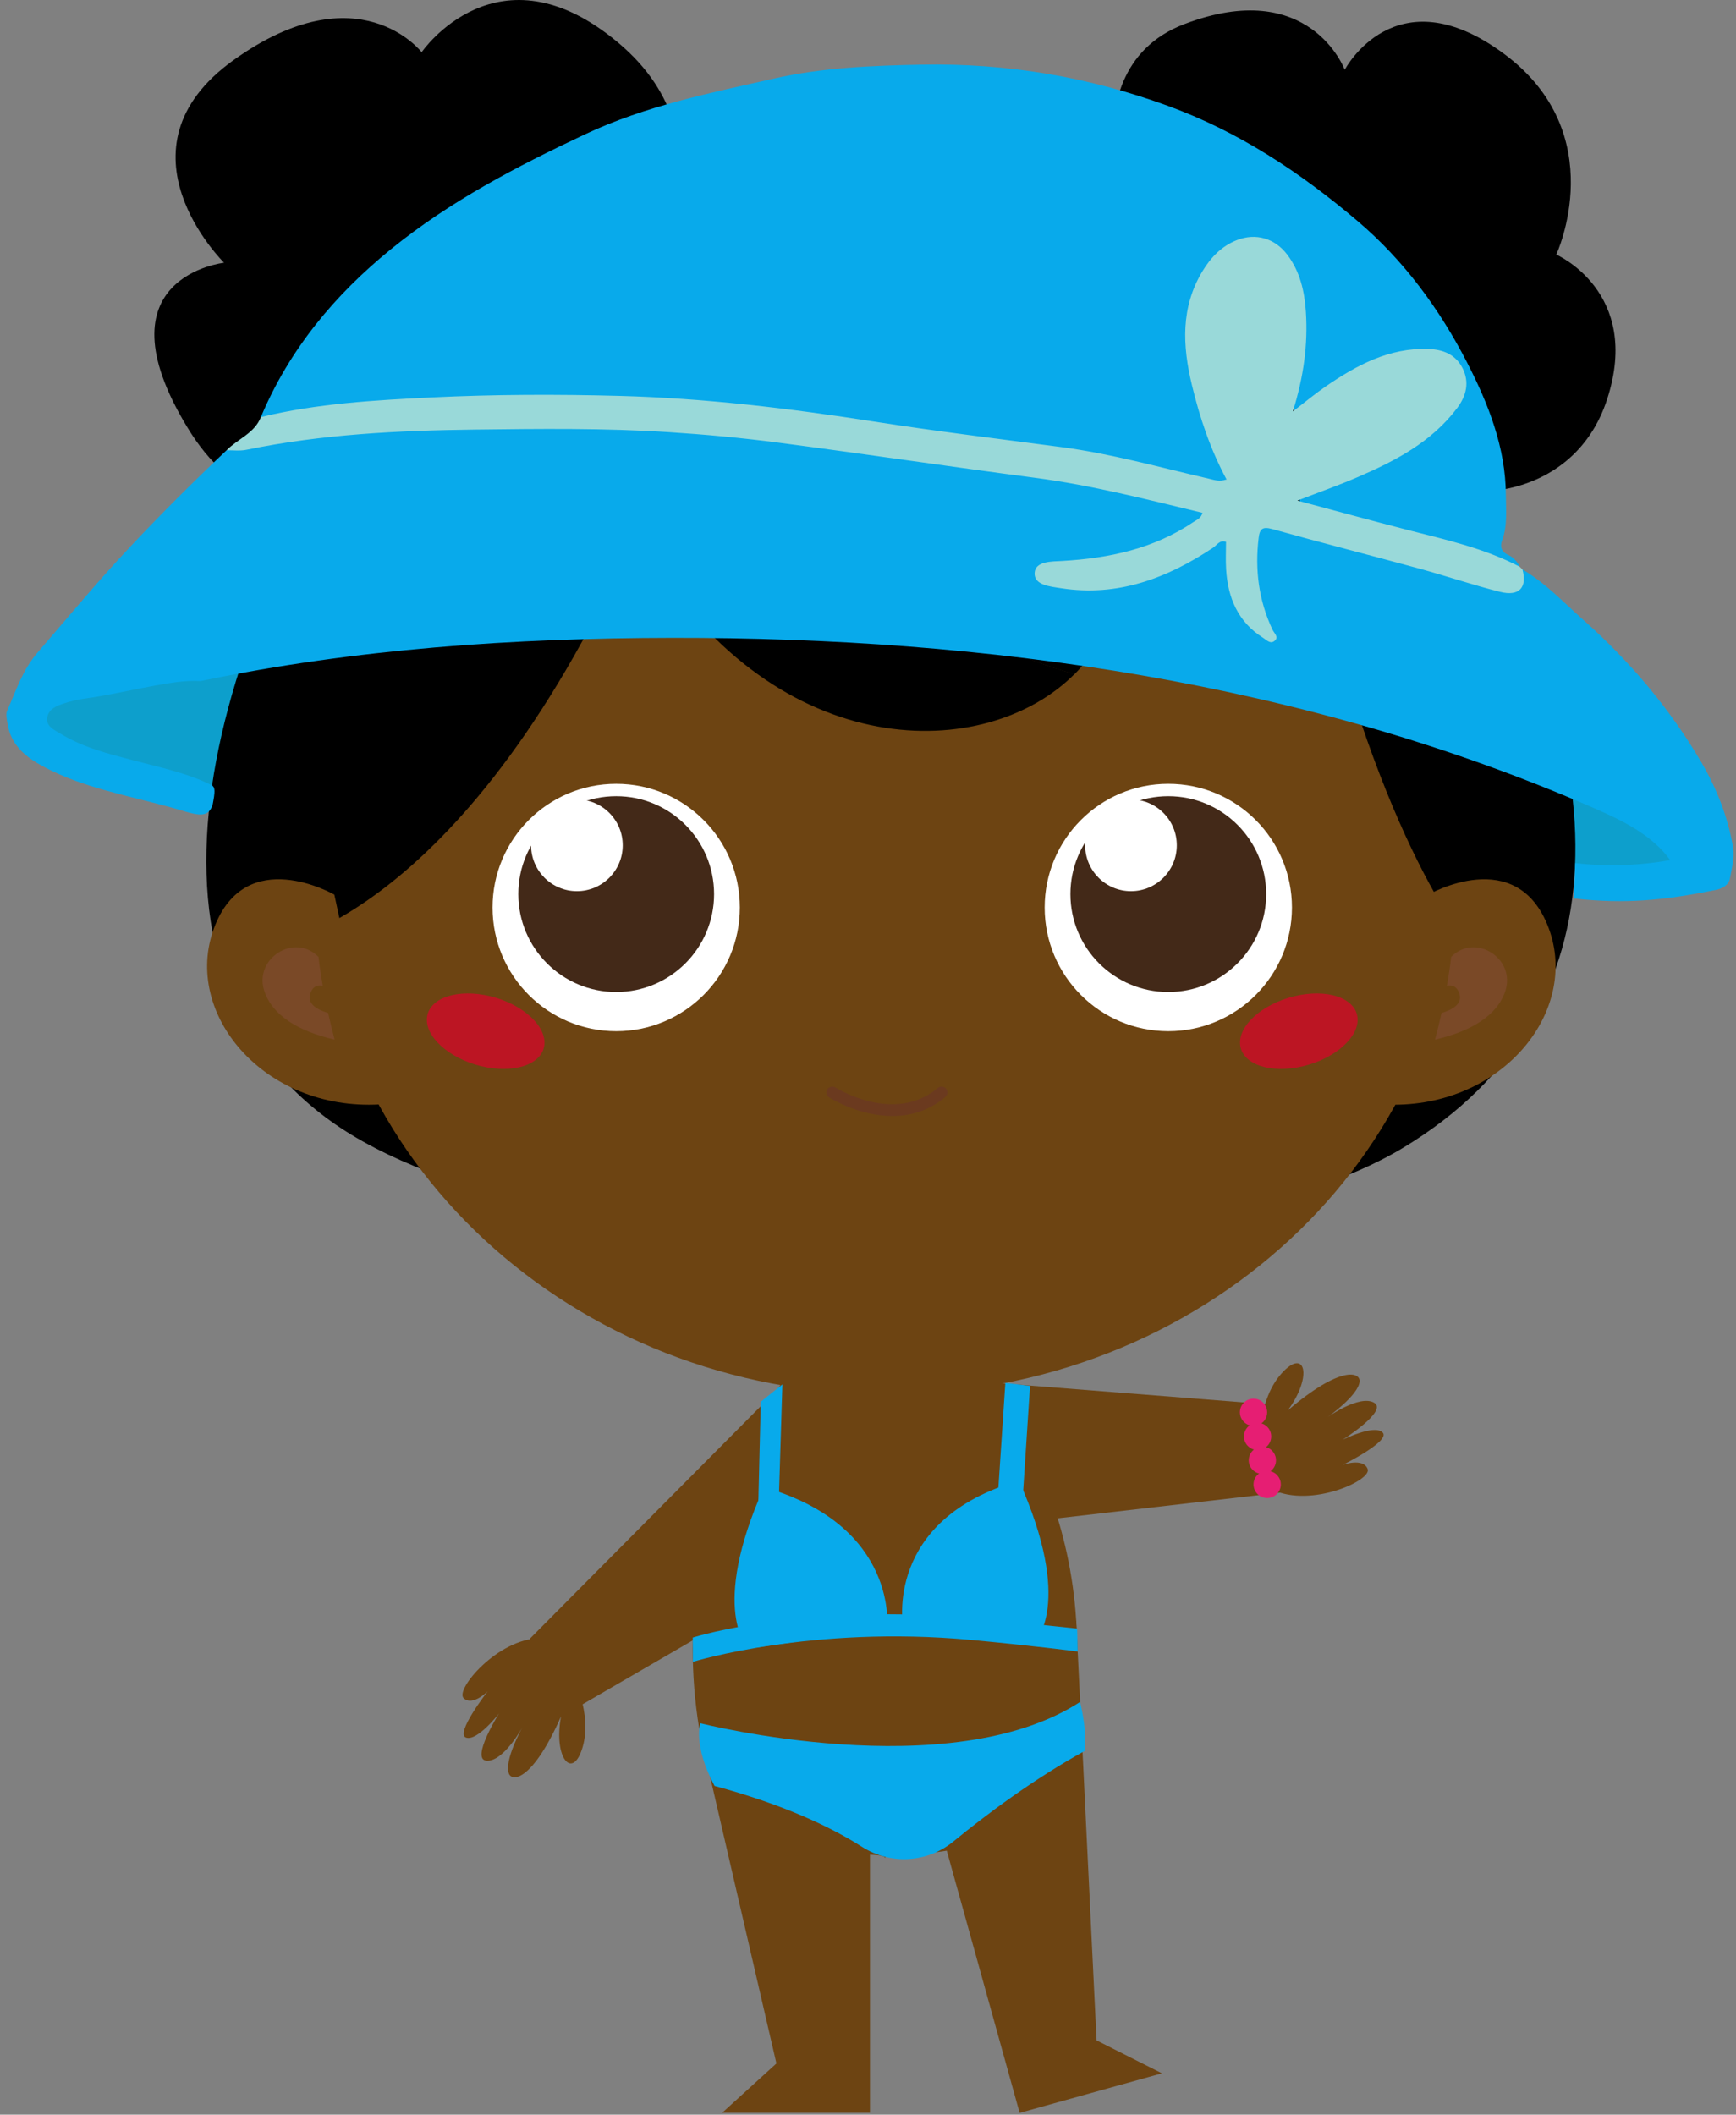<?xml version="1.0" encoding="UTF-8"?>
<svg width="101px" height="123px" viewBox="0 0 101 123" version="1.1" xmlns="http://www.w3.org/2000/svg" xmlns:xlink="http://www.w3.org/1999/xlink">
    <rect x="0" y="0" width="101" height="123" fill="#808080" stroke="none"/>
    <!-- Generator: Sketch 53.1 (72631) - https://sketchapp.com -->
    <title>Group 2child6</title>
    <desc>Created with Sketch.</desc>
    <g id="Page-1" stroke="none" stroke-width="1" fill="none" fill-rule="evenodd">
        <g id="Group-2" transform="translate(0.373, 0)">
            <path d="M15.133,37.951 C14.904,41.119 15.585,44.21 15.951,47.327 C15.843,47.394 15.682,47.545 15.634,47.516 C12.636,45.703 9.084,45.553 5.877,44.369 C4.642,43.912 3.446,43.4 2.327,42.705 C1.76,42.354 1.176,41.944 1.275,41.281 C1.383,40.554 2.002,40.063 2.72,39.826 C4.224,39.329 5.794,39.152 7.355,38.907 C9.445,38.578 11.508,38.086 13.592,37.719 C14.095,37.63 14.683,37.484 15.133,37.951" id="Fill-511" fill="#0D9FCC"></path>
            <path d="M84.828,50.552 C84.725,48.468 85,46.406 85.183,44.339 C86.075,44.056 86.825,44.588 87.577,44.854 C90.275,45.808 92.823,47.113 95.357,48.436 C95.964,48.752 96.499,49.165 96.985,49.641 C97.132,49.784 97.31,49.934 97.237,50.17 C97.154,50.434 96.904,50.347 96.71,50.382 C94.684,50.742 92.64,50.475 90.606,50.556 C89.046,50.619 87.478,50.426 85.921,50.716 C85.576,50.78 85.149,50.879 84.828,50.552" id="Fill-512" fill="#0D9FCC"></path>
            <path d="M24.594,26.359 C24.594,26.359 15.826,33.713 10.507,24.824 C5.213,16.089 12.664,15.284 12.664,15.284 C12.664,15.284 5.954,8.689 13.226,3.488 C20.498,-1.712 24.158,3.035 24.158,3.035 C24.158,3.035 28.584,-3.416 35.607,2.493 C42.628,8.402 37.184,16.293 37.184,16.293 L24.594,26.359 Z" id="Fill-513" fill="#000000"></path>
            <path d="M80.355,26.963 L65.721,15.121 C65.721,15.121 61.19,4.214 68.513,1.409 C75.836,-1.396 77.863,4.058 77.863,4.058 C77.863,4.058 80.796,-1.552 87.121,3.123 C93.444,7.797 90.172,14.809 90.172,14.809 C90.172,14.809 95.159,16.976 93.132,23.216 C91.107,29.456 83.686,29.658 80.355,26.963" id="Fill-514" fill="#000000"></path>
            <path d="M17.356,30.275 L15.849,29.059 C15.849,29.059 17.356,11.148 39.01,7.921 C38.996,7.846 41.172,10.595 41.172,10.595 L17.356,30.275 Z" id="Fill-515" fill="#E5007E"></path>
            <path d="M83.974,30.908 L87.074,28.469 C87.074,28.469 85.32,17.076 64.292,8.95 C64.307,8.874 62.129,11.623 62.129,11.623 L83.974,30.908 Z" id="Fill-516" fill="#E5007E"></path>
            <path d="M84.343,28.614 C93.736,43.785 94.418,58.817 81.279,66.75 C68.14,74.683 31.278,74.157 18.852,65.198 C6.425,56.24 11.521,37.281 22.935,20.375 C34.35,3.47 51.322,9.394 51.322,9.394 C62.516,6.649 74.951,13.442 84.343,28.614" id="Fill-517" fill="#000000"></path>
            <path d="M56.816,80.114 L51.112,77.749 L45.409,80.114 C45.409,80.114 37.757,88.322 40.54,101.816 C43.182,109.328 51.112,107.381 51.112,108.076 C51.112,107.381 59.042,109.328 61.685,101.816 C64.467,88.322 56.816,80.114 56.816,80.114" id="Fill-518" fill="#6D4412"></path>
            <polygon id="Fill-519" fill="#6D4412" points="40.335 100.719 44.799 120.022 41.648 122.886 50.241 122.886 50.241 102.979"></polygon>
            <polygon id="Fill-520" fill="#6D4412" points="62.238 94.258 63.425 118.679 67.228 120.595 58.949 122.896 53.618 103.716"></polygon>
            <polygon id="Fill-521" fill="#6D4412" points="42.615 93.855 33.175 99.33 30.445 95.324 45.146 80.521"></polygon>
            <polygon id="Fill-522" fill="#6D4412" points="61.161 88.314 74.159 86.814 74.582 81.774 56.023 80.313"></polygon>
            <path d="M18.099,50.379 C18.099,67.346 32.935,81.1 51.237,81.1 C69.537,81.1 84.373,67.346 84.373,50.379 C84.373,33.412 69.537,19.658 51.237,19.658 C32.935,19.658 18.099,33.412 18.099,50.379" id="Fill-523" fill="#6D4412"></path>
            <path d="M33.426,23.451 C42.342,19.826 51.357,20.022 61.546,27.86 C69.484,33.966 77.246,27.887 80.291,24.899 C75.05,18.534 65.984,13.738 50.545,13.738 C38.112,13.738 29.813,16.771 24.313,21.192 C25.796,23.421 28.537,25.439 33.426,23.451" id="Fill-524" fill="#000000"></path>
            <path d="M37.358,32.222 C44.973,44.524 57.02,44.355 62.145,39.203 C52.149,36.46 48.879,29.026 37.358,32.222" id="Fill-525" fill="#000000"></path>
            <path d="M15.132,35.991 C12.689,45.777 15.029,55.089 15.029,55.089 C15.029,55.089 25.835,53.997 35.848,32.685 C34.841,33.024 33.778,33.435 32.642,33.936 C25.31,37.167 19.455,37.118 15.132,35.991" id="Fill-526" fill="#000000"></path>
            <path d="M84.458,31.915 C83.288,33.832 81.154,36.482 77.621,38.255 C81.702,52.196 86.062,56.169 86.062,56.169 C86.062,56.169 89.186,43.433 84.458,31.915" id="Fill-527" fill="#000000"></path>
            <path d="M85.65,29.527 L81.642,23.452 C81.642,23.452 81.157,24.052 80.292,24.9 C82.1,27.096 83.459,29.477 84.459,31.915 C85.305,30.529 85.65,29.527 85.65,29.527" id="Fill-528" fill="#000000"></path>
            <path d="M84.458,31.915 C83.458,29.477 82.1,27.096 80.291,24.9 C77.246,27.887 69.483,33.966 61.546,27.861 C51.356,20.022 42.342,19.827 33.426,23.452 C28.537,25.439 25.796,23.421 24.312,21.192 C19.138,25.352 16.443,30.738 15.132,35.991 C19.455,37.119 25.31,37.167 32.642,33.936 C33.777,33.436 34.841,33.024 35.848,32.685 C36.107,32.132 36.367,31.576 36.626,30.996 C36.863,31.421 37.109,31.823 37.357,32.223 C48.878,29.026 52.148,36.461 62.145,39.204 C63.663,37.678 64.577,35.718 64.584,33.514 C70.479,41.223 76.512,37.871 76.512,34.184 C76.876,35.63 77.247,36.98 77.621,38.255 C81.154,36.482 83.288,33.832 84.458,31.915" id="Fill-529" fill="#000000"></path>
            <path d="M84.458,31.915 C83.458,29.477 82.1,27.096 80.291,24.9 C77.246,27.887 69.483,33.966 61.546,27.861 C51.356,20.022 42.342,19.827 33.426,23.452 C28.537,25.439 25.796,23.421 24.312,21.192 C19.138,25.352 16.443,30.738 15.132,35.991 C19.455,37.119 25.31,37.167 32.642,33.936 C33.777,33.436 34.841,33.024 35.848,32.685 C36.107,32.132 36.367,31.576 36.626,30.996 C36.863,31.421 37.109,31.823 37.357,32.223 C48.878,29.026 52.148,36.461 62.145,39.204 C63.663,37.678 64.577,35.718 64.584,33.514 C70.479,41.223 76.512,37.871 76.512,34.184 C76.876,35.63 77.247,36.98 77.621,38.255 C81.154,36.482 83.288,33.832 84.458,31.915" id="Fill-530" fill="#000000"></path>
            <path d="M82.729,52.037 C82.729,52.037 87.895,49.052 89.732,53.989 C91.569,58.925 86.846,64.618 80.088,64.239 L82.729,52.037 Z" id="Fill-531" fill="#6D4412"></path>
            <path d="M19.079,52.037 C19.079,52.037 13.913,49.052 12.076,53.989 C10.239,58.925 14.961,64.618 21.72,64.239 L19.079,52.037 Z" id="Fill-532" fill="#6D4412"></path>
            <path d="M28.283,52.785 C28.283,56.758 31.504,59.978 35.477,59.978 C39.45,59.978 42.671,56.758 42.671,52.785 C42.671,48.812 39.45,45.591 35.477,45.591 C31.504,45.591 28.283,48.812 28.283,52.785" id="Fill-533" fill="#FFFFFF"></path>
            <path d="M29.782,52.005 C29.782,55.15 32.332,57.7 35.477,57.7 C38.622,57.7 41.172,55.15 41.172,52.005 C41.172,48.859 38.622,46.31 35.477,46.31 C32.332,46.31 29.782,48.859 29.782,52.005" id="Fill-534" fill="#432918"></path>
            <path d="M60.405,52.785 C60.405,56.758 63.625,59.978 67.598,59.978 C71.571,59.978 74.792,56.758 74.792,52.785 C74.792,48.812 71.571,45.591 67.598,45.591 C63.625,45.591 60.405,48.812 60.405,52.785" id="Fill-535" fill="#FFFFFF"></path>
            <path d="M61.903,52.005 C61.903,55.15 64.453,57.7 67.598,57.7 C70.743,57.7 73.293,55.15 73.293,52.005 C73.293,48.859 70.743,46.31 67.598,46.31 C64.453,46.31 61.903,48.859 61.903,52.005" id="Fill-536" fill="#432918"></path>
            <path d="M31.294,60.81 C31.445,59.688 30.041,58.406 28.157,57.947 C26.274,57.488 24.624,58.025 24.473,59.147 C24.321,60.269 25.726,61.551 27.608,62.01 C29.492,62.469 31.142,61.932 31.294,60.81" id="Fill-537" fill="#BC1523"></path>
            <path d="M71.782,60.81 C71.63,59.688 73.034,58.406 74.918,57.947 C76.802,57.488 78.451,58.025 78.602,59.147 C78.754,60.269 77.35,61.551 75.467,62.01 C73.583,62.469 71.933,61.932 71.782,60.81" id="Fill-538" fill="#BC1523"></path>
            <path d="M17.684,57.783 C17.838,57.346 18.123,57.273 18.403,57.334 C18.222,56.303 18.158,55.658 18.158,55.658 C18.143,55.644 18.128,55.63 18.114,55.616 C16.707,54.264 14.398,55.774 15.001,57.629 C15.469,59.065 16.989,59.983 19.096,60.469 C18.95,59.923 18.825,59.403 18.717,58.918 C18.141,58.748 17.463,58.411 17.684,57.783" id="Fill-539" fill="#7A4927"></path>
            <path d="M84.528,57.783 C84.374,57.346 84.088,57.273 83.808,57.334 C83.989,56.303 84.054,55.658 84.054,55.658 C84.069,55.644 84.084,55.63 84.097,55.616 C85.505,54.264 87.814,55.774 87.211,57.629 C86.743,59.065 85.223,59.983 83.116,60.469 C83.262,59.923 83.387,59.403 83.495,58.918 C84.07,58.748 84.749,58.411 84.528,57.783" id="Fill-540" fill="#7A4927"></path>
            <path d="M51.546,64.913 C49.566,64.913 47.89,63.847 47.864,63.83 C47.706,63.728 47.661,63.516 47.764,63.358 C47.866,63.2 48.078,63.155 48.237,63.256 C48.272,63.278 51.65,65.418 54.187,63.282 C54.331,63.16 54.547,63.179 54.669,63.323 C54.791,63.468 54.773,63.684 54.628,63.806 C53.64,64.637 52.554,64.913 51.546,64.913" id="Fill-541" fill="#6B3A1F"></path>
            <path d="M32.928,97.473 C32.928,97.473 34.099,99.634 33.527,101.609 C32.954,103.585 31.809,102.268 32.267,99.834 C30.635,103.528 29.433,103.671 29.232,103.156 C28.942,102.408 30.005,100.494 30.005,100.494 C30.005,100.494 28.917,102.468 27.944,102.411 C26.97,102.354 28.659,99.662 28.659,99.662 C28.659,99.662 27.4,101.294 26.741,101.065 C26.082,100.836 28.001,98.374 28.001,98.374 C28.001,98.374 27.124,99.262 26.604,98.775 C26.082,98.288 28.568,95.321 31.032,95.287" id="Fill-542" fill="#6D4412"></path>
            <path d="M72.933,83.871 C72.933,83.871 72.815,81.416 74.188,79.885 C75.561,78.353 76.022,80.037 74.553,82.031 C77.625,79.411 78.771,79.803 78.728,80.354 C78.665,81.154 76.877,82.417 76.877,82.417 C76.877,82.417 78.714,81.11 79.566,81.584 C80.418,82.058 77.729,83.75 77.729,83.75 C77.729,83.75 79.572,82.826 80.066,83.318 C80.56,83.81 77.763,85.197 77.763,85.197 C77.763,85.197 78.938,84.777 79.197,85.442 C79.454,86.106 75.929,87.702 73.693,86.663" id="Fill-543" fill="#6D4412"></path>
            <path d="M73.586,83.549 C73.586,83.111 73.232,82.756 72.793,82.756 C72.356,82.756 72,83.111 72,83.549 C72,83.987 72.356,84.342 72.793,84.342 C73.232,84.342 73.586,83.987 73.586,83.549" id="Fill-544" fill="#E61E73"></path>
            <path d="M73.865,84.936 C73.865,84.498 73.51,84.143 73.072,84.143 C72.634,84.143 72.278,84.498 72.278,84.936 C72.278,85.374 72.634,85.729 73.072,85.729 C73.51,85.729 73.865,85.374 73.865,84.936" id="Fill-545" fill="#E61E73"></path>
            <path d="M74.144,86.342 C74.144,85.904 73.789,85.549 73.35,85.549 C72.913,85.549 72.557,85.904 72.557,86.342 C72.557,86.78 72.913,87.135 73.35,87.135 C73.789,87.135 74.144,86.78 74.144,86.342" id="Fill-546" fill="#E61E73"></path>
            <path d="M73.35,82.143 C73.35,81.705 72.996,81.35 72.557,81.35 C72.12,81.35 71.764,81.705 71.764,82.143 C71.764,82.581 72.12,82.936 72.557,82.936 C72.996,82.936 73.35,82.581 73.35,82.143" id="Fill-547" fill="#E61E73"></path>
            <path d="M30.524,49.167 C30.524,47.694 31.717,46.5 33.19,46.5 C34.663,46.5 35.857,47.694 35.857,49.167 C35.857,50.64 34.663,51.834 33.19,51.834 C31.717,51.834 30.524,50.64 30.524,49.167" id="Fill-548" fill="#FFFFFF"></path>
            <path d="M62.761,49.167 C62.761,47.694 63.954,46.5 65.427,46.5 C66.9,46.5 68.094,47.694 68.094,49.167 C68.094,50.64 66.9,51.834 65.427,51.834 C63.954,51.834 62.761,50.64 62.761,49.167" id="Fill-549" fill="#FFFFFF"></path>
            <path d="M14.805,24.26 C16.458,20.324 19.102,17.15 22.385,14.485 C25.811,11.704 29.674,9.689 33.657,7.814 C37.19,6.15 40.95,5.407 44.681,4.563 C47.476,3.931 50.364,3.815 53.252,3.76 C58.179,3.665 62.909,4.46 67.535,6.141 C71.691,7.651 75.28,10.029 78.615,12.862 C81.312,15.155 83.374,17.971 84.975,21.074 C86.213,23.473 87.231,26.044 87.237,28.807 C87.239,29.648 87.34,30.565 87.023,31.416 C86.886,31.782 86.958,32.087 87.382,32.281 C87.669,32.412 87.905,32.66 88.047,32.966 C87.774,33.145 87.535,32.992 87.297,32.881 C85.948,32.254 84.532,31.829 83.087,31.482 C80.868,30.949 78.666,30.354 76.471,29.734 C76.186,29.654 75.9,29.574 75.625,29.46 C75.465,29.393 75.263,29.333 75.248,29.133 C75.231,28.897 75.422,28.773 75.608,28.67 C75.842,28.54 76.102,28.472 76.351,28.379 C78.605,27.537 80.825,26.631 82.727,25.105 C83.378,24.582 83.989,24.018 84.375,23.265 C85.049,21.951 84.348,20.708 82.875,20.591 C80.671,20.416 78.853,21.393 77.097,22.542 C76.601,22.867 76.162,23.271 75.681,23.617 C75.447,23.786 75.159,24.031 74.882,23.825 C74.655,23.656 74.762,23.323 74.831,23.069 C75.257,21.511 75.411,19.927 75.338,18.317 C75.294,17.329 75.14,16.369 74.648,15.496 C73.722,13.853 72.116,13.559 70.719,14.834 C69.577,15.876 69.004,17.217 68.906,18.766 C68.731,21.541 69.6,24.08 70.634,26.588 C70.817,27.03 71.319,27.5 70.92,27.967 C70.546,28.405 69.964,28.129 69.493,27.992 C63.857,26.363 58.026,25.875 52.255,25.031 C48.797,24.524 45.343,23.971 41.862,23.665 C38.679,23.385 35.487,23.239 32.286,23.231 C29.028,23.222 25.77,23.26 22.521,23.453 C20.28,23.586 18.03,23.76 15.828,24.278 C15.492,24.357 15.141,24.513 14.805,24.26" id="Fill-550" fill="#08AAEB"></path>
            <path d="M72.169,25.733 C71.356,23.625 70.481,21.581 70.458,19.325 C70.447,18.231 70.828,17.239 71.486,16.373 C71.766,16.004 72.075,15.581 72.64,15.7 C73.143,15.807 73.303,16.253 73.449,16.671 C73.931,18.045 73.894,19.45 73.665,20.862 C73.392,22.546 72.837,24.146 72.169,25.733" id="Fill-551" fill="#FD707D"></path>
            <path d="M74.323,27.325 C74.847,26.326 75.604,25.804 76.29,25.224 C77.807,23.941 79.402,22.777 81.352,22.226 C81.906,22.07 82.687,21.783 82.976,22.296 C83.26,22.801 82.548,23.251 82.139,23.6 C79.913,25.507 77.196,26.38 74.323,27.325" id="Fill-552" fill="#FD707D"></path>
            <path d="M91.276,50.201 C93.112,50.411 94.978,50.352 96.797,50.027 C95.739,48.563 94.033,47.732 92.379,47.011 C75.506,39.656 57.029,37.075 38.734,37.1 C29.554,37.114 20.294,37.737 11.295,39.616 C10.404,39.561 9.534,39.719 8.663,39.874 C7.268,40.123 5.888,40.453 4.483,40.645 C4.103,40.697 3.729,40.79 3.364,40.909 C2.935,41.05 2.474,41.222 2.381,41.708 C2.278,42.254 2.78,42.451 3.146,42.675 C4.449,43.473 5.919,43.842 7.373,44.224 C8.831,44.607 10.616,44.987 11.965,45.685 C12.149,45.806 12.146,46.056 11.993,46.827 C11.684,47.719 10.943,47.342 9.57,46.962 C7.082,46.273 4.499,45.835 2.186,44.607 C1.171,44.068 0.263,43.37 0.068,42.111 C0.028,41.851 -0.05,41.542 0.047,41.326 C0.564,40.171 0.936,38.972 1.81,37.958 C3.567,35.924 5.277,33.852 7.118,31.89 C8.957,29.931 10.856,28.034 12.809,26.19 C15.072,25.56 17.395,25.275 19.723,25.075 C23.708,24.732 27.705,24.709 31.703,24.679 C37.944,24.632 44.12,25.279 50.271,26.231 C53.785,26.775 57.314,27.201 60.838,27.675 C63.608,28.049 66.286,28.821 69.005,29.418 C69.281,29.479 69.651,29.51 69.703,29.864 C69.752,30.191 69.464,30.391 69.217,30.551 C67.448,31.691 65.533,32.43 63.428,32.672 C62.576,32.77 61.715,32.804 60.872,32.966 C60.63,33.013 60.278,33.047 60.296,33.395 C60.308,33.659 60.612,33.718 60.829,33.797 C62.257,34.319 63.696,34.106 65.128,33.827 C66.781,33.506 68.265,32.773 69.684,31.892 C69.836,31.799 69.971,31.682 70.123,31.589 C70.89,31.111 71.165,31.25 71.206,32.18 C71.238,32.89 71.216,33.605 71.417,34.296 C71.729,35.379 72.263,36.3 73.455,36.939 C72.892,35.683 72.693,34.497 72.547,33.301 C72.461,32.592 72.453,31.884 72.624,31.18 C72.762,30.611 73.095,30.397 73.67,30.53 C74.305,30.677 74.929,30.867 75.553,31.053 C79.16,32.125 82.862,32.848 86.435,34.046 C87.516,34.408 87.797,34.207 88.203,33.12 C89.525,33.894 90.568,35.013 91.699,36.015 C94.42,38.427 96.755,41.18 98.601,44.32 C99.505,45.856 100.157,47.518 100.454,49.281 C100.552,49.863 100.383,50.504 100.271,51.105 C100.199,51.487 99.818,51.684 99.489,51.752 C96.528,52.361 94.209,52.6 91.193,52.257" id="Fill-553" fill="#08AAEB"></path>
            <path d="M14.805,24.26 C18.071,23.469 21.398,23.278 24.742,23.115 C28.385,22.939 32.027,22.93 35.665,23.027 C40.635,23.158 45.565,23.755 50.477,24.52 C54.097,25.084 57.737,25.525 61.369,26.004 C64.28,26.386 67.099,27.184 69.95,27.84 C70.264,27.912 70.568,28.034 70.985,27.884 C70.045,26.132 69.427,24.288 68.971,22.391 C68.423,20.118 68.313,17.881 69.587,15.775 C70.076,14.969 70.701,14.313 71.594,13.965 C72.696,13.535 73.799,13.864 74.516,14.808 C75.261,15.792 75.524,16.934 75.602,18.133 C75.726,20.037 75.479,21.901 74.846,23.93 C75.592,23.36 76.151,22.893 76.747,22.483 C78.55,21.247 80.433,20.223 82.724,20.298 C83.593,20.327 84.31,20.621 84.711,21.403 C85.129,22.218 84.947,23.01 84.408,23.728 C82.908,25.724 80.781,26.821 78.563,27.773 C77.511,28.225 76.429,28.607 75.111,29.116 C77.39,29.724 79.439,30.288 81.497,30.816 C83.729,31.387 85.983,31.885 88.047,32.965 C88.099,33.017 88.151,33.069 88.202,33.121 C88.491,34.172 88.011,34.704 86.901,34.425 C85.326,34.029 83.783,33.505 82.215,33.076 C79.365,32.298 76.499,31.568 73.654,30.773 C73.088,30.614 72.918,30.749 72.854,31.284 C72.632,33.145 72.86,34.931 73.664,36.633 C73.76,36.835 74.03,37.043 73.804,37.257 C73.548,37.501 73.312,37.223 73.103,37.091 C71.648,36.172 71.067,34.769 70.962,33.123 C70.928,32.593 70.956,32.059 70.956,31.516 C70.583,31.386 70.43,31.707 70.206,31.855 C67.518,33.642 64.638,34.73 61.345,34.21 C60.734,34.114 59.78,34.039 59.821,33.323 C59.86,32.626 60.826,32.661 61.428,32.626 C64.159,32.468 66.762,31.917 69.07,30.356 C69.259,30.228 69.504,30.154 69.585,29.827 C66.35,29.047 63.136,28.22 59.828,27.788 C54.849,27.138 49.882,26.395 44.903,25.745 C42.794,25.469 40.675,25.273 38.55,25.136 C34.792,24.894 31.033,24.939 27.275,24.985 C22.809,25.039 18.352,25.256 13.957,26.163 C13.588,26.239 13.192,26.185 12.809,26.191 C13.453,25.526 14.434,25.209 14.805,24.26" id="Fill-554" fill="#99D9D9"></path>
            <path d="M43.161,95.889 L51.236,94.727 C51.236,94.727 51.966,88.769 44.077,86.502 C40.862,93.686 43.161,95.889 43.161,95.889" id="Fill-555" fill="#08AAEB"></path>
            <path d="M59.828,95.512 L52.168,94.592 C52.168,94.592 51.023,88.392 58.911,86.125 C62.127,93.309 59.828,95.512 59.828,95.512" id="Fill-556" fill="#08AAEB"></path>
            <path d="M39.939,96.66 L39.93,95.249 C40.242,95.15 46.584,93.232 56.311,94.132 C59.933,94.466 62.294,94.727 62.294,94.727 L62.326,96.059 C62.321,96.059 59.69,95.716 56.095,95.384 C46.858,94.533 40.013,96.638 39.939,96.66" id="Fill-557" fill="#08AAEB"></path>
            <polygon id="Fill-558" fill="#08AAEB" points="44.872 89.395 43.698 89.395 43.888 81.533 45.146 80.521"></polygon>
            <polygon id="Fill-559" fill="#08AAEB" points="59.009 88.955 59.553 80.61 58.117 80.437 57.564 88.762"></polygon>
            <path d="M40.373,100.23 C40.373,100.23 54.876,103.918 62.468,98.991 C62.774,100.334 62.774,100.945 62.774,101.818 C59.754,103.482 57.007,105.541 55.09,107.112 C53.571,108.356 51.438,108.476 49.783,107.422 C48.068,106.33 45.346,104.995 41.198,103.876 C39.93,101.488 40.373,100.23 40.373,100.23" id="Fill-560" fill="#08AAEB"></path>
        </g>
    </g>
</svg>